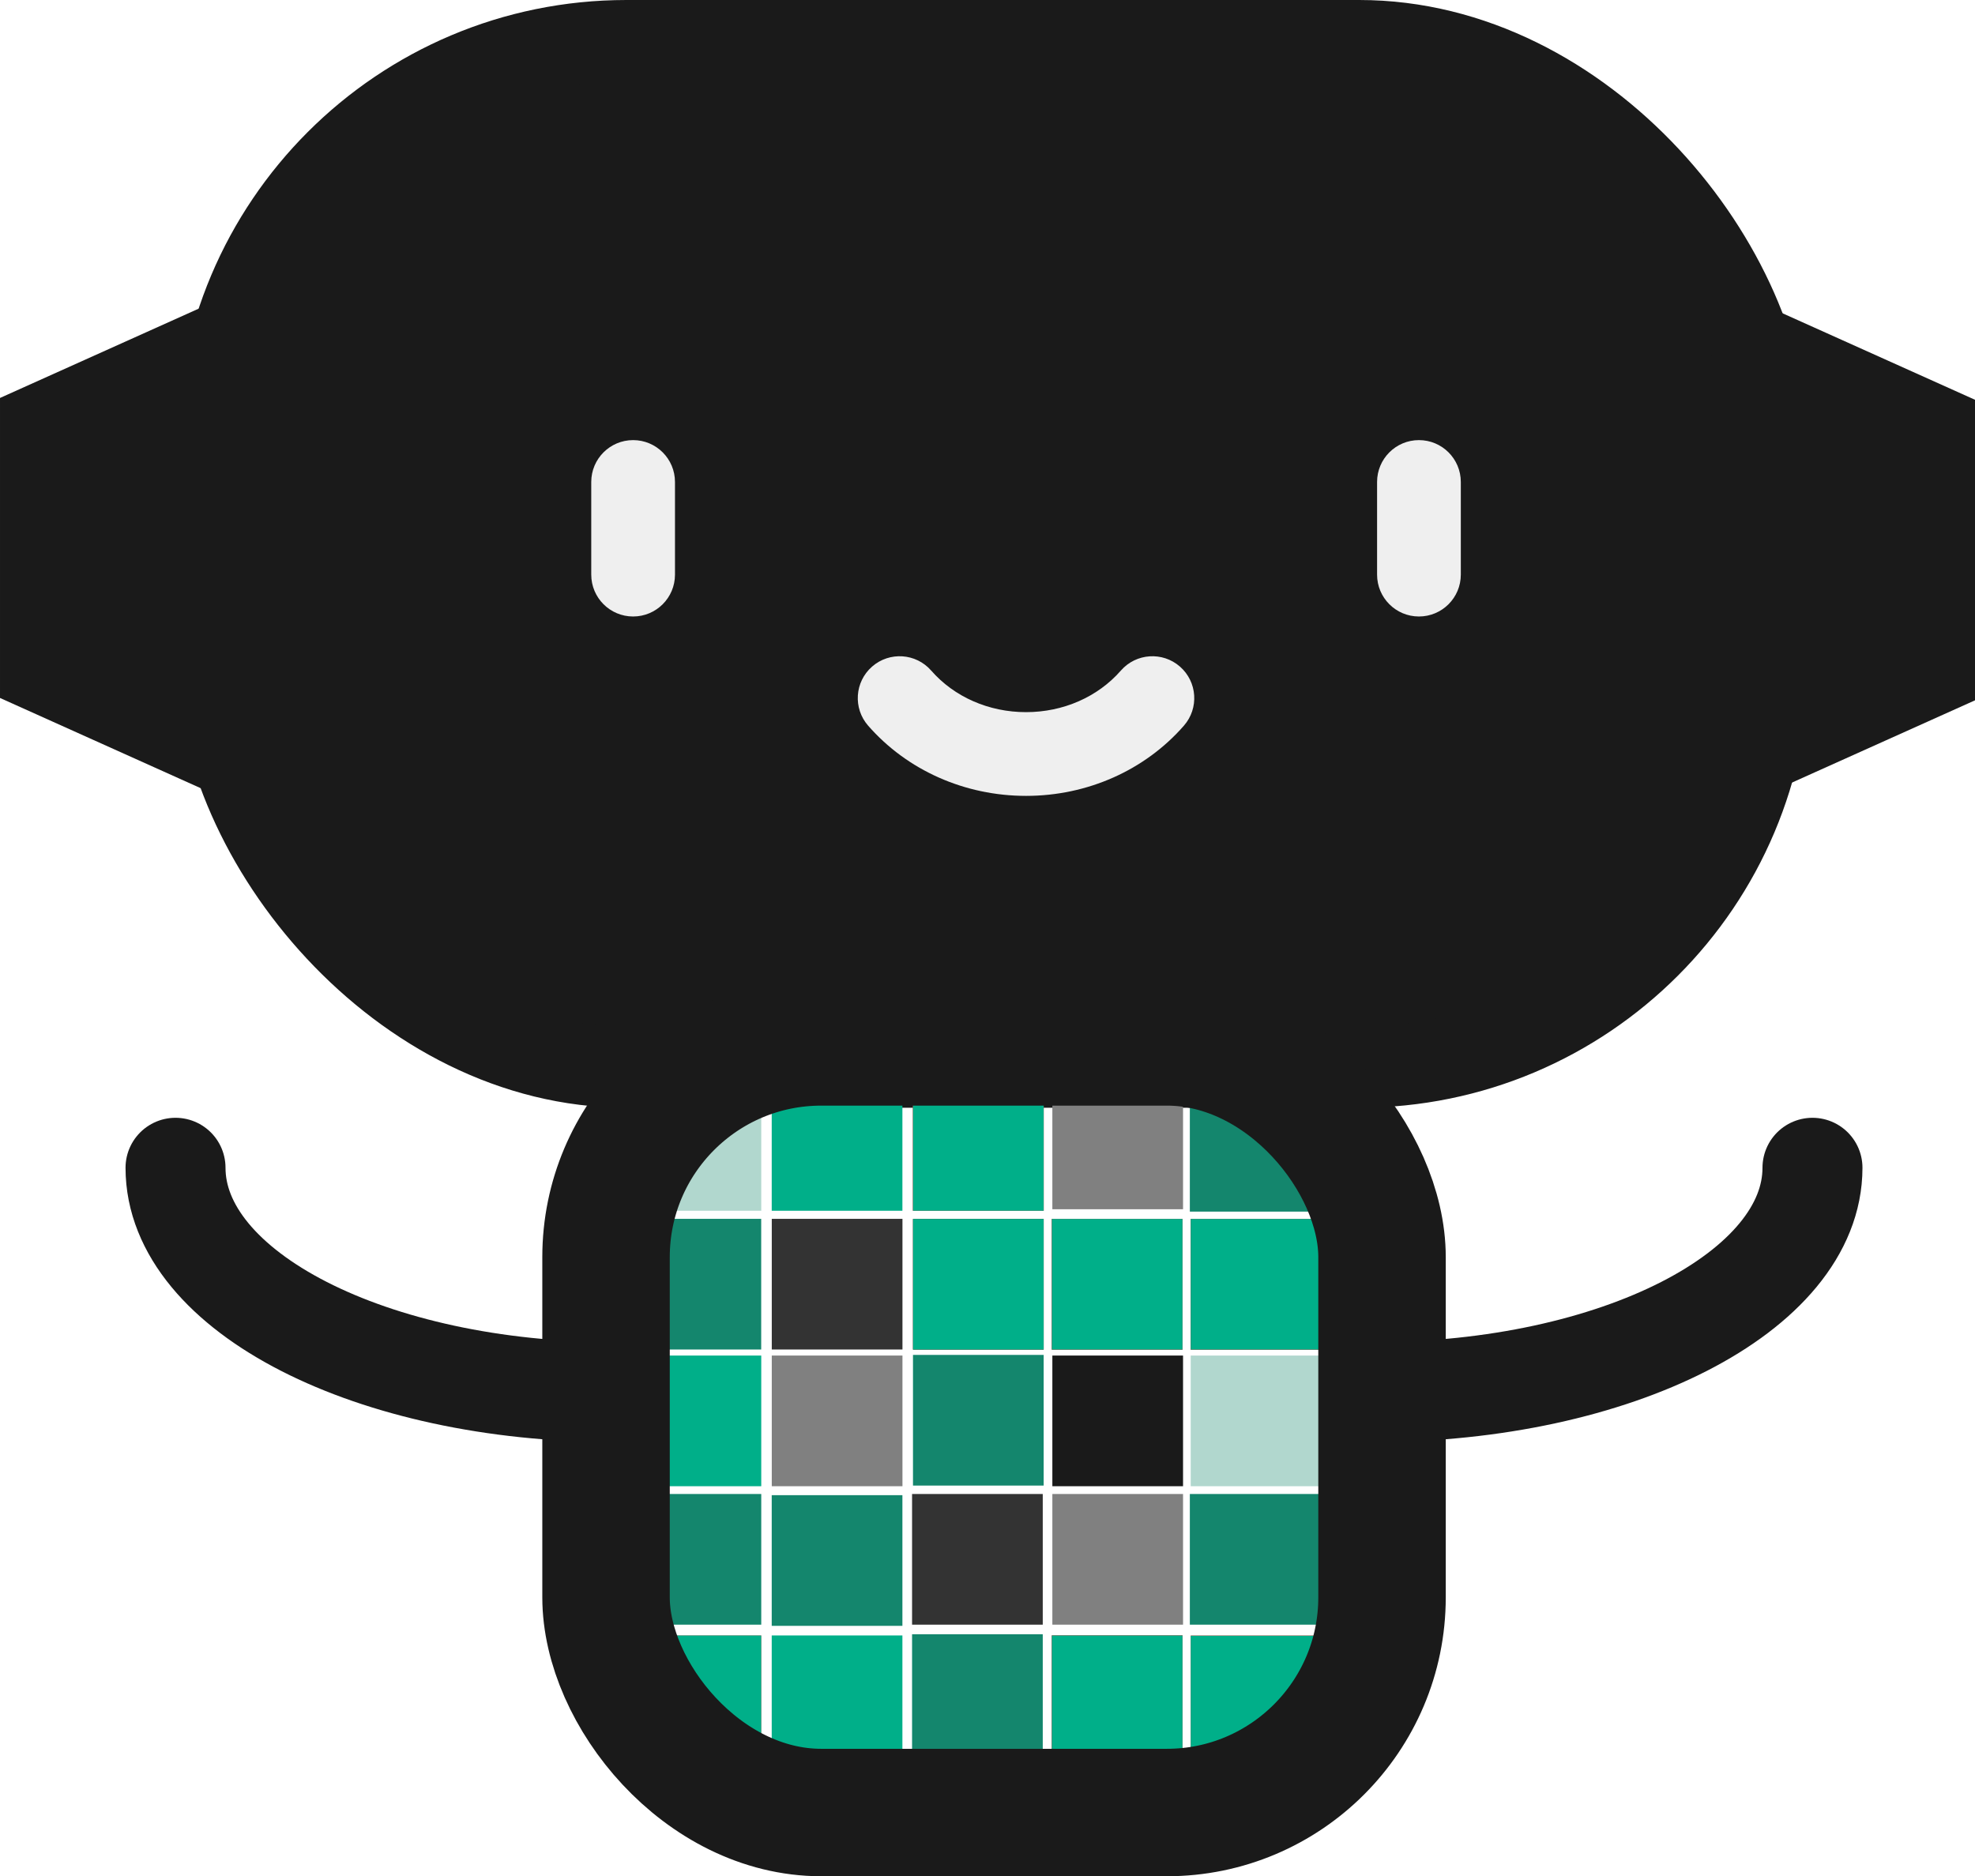<?xml version="1.0" encoding="UTF-8" standalone="no"?>
<svg
   xmlns:dc="http://purl.org/dc/elements/1.1/"
   xmlns:cc="http://creativecommons.org/ns#"
   xmlns:rdf="http://www.w3.org/1999/02/22-rdf-syntax-ns#"
   xmlns:svg="http://www.w3.org/2000/svg"
   xmlns="http://www.w3.org/2000/svg"
   xmlns:sodipodi="http://sodipodi.sourceforge.net/DTD/sodipodi-0.dtd"
   xmlns:inkscape="http://www.inkscape.org/namespaces/inkscape"
   height="281.533"
   width="296.312"
   inkscape:version="1.0 (4035a4fb49, 2020-05-01)"
   sodipodi:docname="wikicontrib-logo-rev.svg"
   version="1.1"
   viewBox="0 0 296.312 281.533"
   data-name="圖層 1"
   id="圖層_1">
  <sodipodi:namedview
     fit-margin-bottom="0"
     fit-margin-right="0"
     fit-margin-left="0"
     fit-margin-top="0"
     inkscape:current-layer="圖層_1"
     inkscape:window-maximized="1"
     inkscape:window-y="30"
     inkscape:window-x="0"
     inkscape:cy="136.46738"
     inkscape:cx="54.612918"
     inkscape:zoom="1.9616829"
     showgrid="false"
     id="namedview103"
     inkscape:window-height="1377"
     inkscape:window-width="2560"
     inkscape:pageshadow="2"
     inkscape:pageopacity="0"
     guidetolerance="10"
     gridtolerance="10"
     objecttolerance="10"
     borderopacity="1"
     bordercolor="#666666"
     pagecolor="#ffffff" />
  <defs
     id="defs4">
    <style
       id="style2">
      .cls-1 {
        fill: #ff1549;
      }

      .cls-12, .cls-2, .cls-4 {
        fill: none;
      }

      .cls-2 {
        stroke: #069;
      }

      .cls-11, .cls-12, .cls-2, .cls-3, .cls-4 {
        stroke-miterlimit: 10;
      }

      .cls-2, .cls-4 {
        stroke-width: 15px;
      }

      .cls-3 {
        fill: #396;
        stroke: #396;
      }

      .cls-11, .cls-12, .cls-4 {
        stroke: #900;
      }

      .cls-5 {
        fill: #980000;
      }

      .cls-6 {
        fill: #ff5559;
      }

      .cls-7 {
        fill: #00af89;
      }

      .cls-8 {
        fill: #b1d7ce;
      }

      .cls-9 {
        fill: #efeded;
      }

      .cls-10 {
        fill: #14866d;
      }

      .cls-11 {
        fill: #900;
      }

      .cls-12 {
        stroke-width: 7px;
      }
    </style>
  </defs>
  <title
     id="title6">wikicontrib logo 2019-12-20 0731(UTC+8)</title>
  <line
     style="stroke-width:0.813"
     id="line8"
     y2="162.152"
     x2="256.794"
     y1="162.152"
     x1="258.354"
     class="cls-1" />
  <rect
     style="fill:#1a1a1a;stroke:#1a1a1a;stroke-width:12.192;stroke-miterlimit:10.3;stroke-dasharray:none;stroke-opacity:1"
     id="rect10"
     rx="61.503"
     height="154.024"
     width="232.946"
     y="6.096"
     x="32.479"
     class="cls-2" />
  <polygon
     transform="matrix(0.813,0,0,0.813,-24.79,7.1554565e-6)"
     style="fill:#1a1a1a;stroke:none"
     id="polygon12"
     points="348.94,53.1 395.06,73.83 395.06,129.21 348.94,149.94 "
     class="cls-3" />
  <polygon
     transform="matrix(0.813,0,0,0.813,-0.406,7.1554565e-6)"
     style="fill:#1a1a1a;stroke:none"
     id="polygon14"
     points="0.5,128.82 0.5,73.45 46.63,52.71 46.63,149.56 "
     class="cls-3" />
  <path
     style="stroke:#1a1a1a;stroke-linecap:round;stroke-linejoin:round;stroke-opacity:1"
     id="path16"
     d="m 271.928,175.226 c 0,18.604 -29.447,33.661 -65.836,33.661"
     class="cls-4" />
  <path
     style="stroke:#1a1a1a;stroke-linecap:round;stroke-opacity:1"
     id="path18"
     d="m 26.334,175.226 c 0,18.604 29.447,33.661 65.836,33.661"
     class="cls-4" />
  <g
     transform="matrix(0.996,0,0,0.996,-83.8,-59.461)"
     id="g1281">
    <rect
       class="cls-5"
       x="221.663"
       y="222.418"
       width="19.686"
       height="19.686"
       id="rect20"
       style="stroke-width:0.813" />
    <rect
       class="cls-5"
       x="221.663"
       y="243.339"
       width="19.686"
       height="19.686"
       id="rect22"
       style="stroke-width:0.813" />
    <rect
       class="cls-5"
       x="242.576"
       y="243.339"
       width="19.686"
       height="19.686"
       id="rect24"
       style="stroke-width:0.813" />
    <rect
       class="cls-5"
       x="263.497"
       y="243.339"
       width="19.686"
       height="19.686"
       id="rect26"
       style="stroke-width:0.813" />
    <rect
       class="cls-6"
       x="179.121"
       y="306.087"
       width="19.686"
       height="19.686"
       id="rect28"
       style="stroke-width:0.813" />
    <rect
       class="cls-5"
       x="242.576"
       y="306.087"
       width="19.686"
       height="19.686"
       id="rect30"
       style="stroke-width:0.813" />
    <rect
       class="cls-6"
       x="263.497"
       y="306.087"
       width="19.686"
       height="19.686"
       id="rect32"
       style="stroke-width:0.813" />
    <rect
       class="cls-6"
       x="242.576"
       y="243.339"
       width="19.686"
       height="19.686"
       id="rect34"
       style="stroke-width:0.813" />
    <rect
       class="cls-6"
       x="221.663"
       y="222.418"
       width="19.686"
       height="19.686"
       id="rect36"
       style="stroke-width:0.813" />
    <rect
       class="cls-6"
       x="263.497"
       y="243.339"
       width="19.686"
       height="19.686"
       id="rect38"
       style="stroke-width:0.813" />
    <rect
       class="cls-6"
       x="242.576"
       y="306.087"
       width="19.686"
       height="19.686"
       id="rect40"
       style="stroke-width:0.813" />
    <rect
       class="cls-7"
       x="179.121"
       y="263.919"
       width="19.686"
       height="19.686"
       id="rect42"
       style="stroke-width:0.813" />
    <rect
       class="cls-7"
       x="200.384"
       y="222.418"
       width="19.686"
       height="19.686"
       id="rect44"
       style="stroke-width:0.813" />
    <rect
       class="cls-7"
       x="221.663"
       y="222.418"
       width="19.686"
       height="19.686"
       id="rect46"
       style="stroke-width:0.813" />
    <rect
       class="cls-7"
       x="242.576"
       y="243.339"
       width="19.686"
       height="19.686"
       id="rect48"
       style="stroke-width:0.813" />
    <rect
       class="cls-7"
       x="263.497"
       y="243.339"
       width="19.686"
       height="19.686"
       id="rect50"
       style="stroke-width:0.813" />
    <rect
       class="cls-7"
       x="242.576"
       y="306.087"
       width="19.686"
       height="19.686"
       id="rect52"
       style="stroke-width:0.813" />
    <rect
       class="cls-7"
       x="200.384"
       y="306.087"
       width="19.686"
       height="19.686"
       id="rect54"
       style="stroke-width:0.813" />
    <rect
       class="cls-7"
       x="179.121"
       y="306.087"
       width="19.686"
       height="19.686"
       id="rect56"
       style="stroke-width:0.813" />
    <rect
       class="cls-7"
       x="263.497"
       y="306.12"
       width="19.686"
       height="19.686"
       id="rect58"
       style="stroke-width:0.813" />
    <rect
       class="cls-7"
       x="221.663"
       y="243.339"
       width="19.686"
       height="19.686"
       id="rect60"
       style="stroke-width:0.813" />
    <rect
       class="cls-8"
       x="179.121"
       y="222.418"
       width="19.686"
       height="19.686"
       id="rect62"
       style="stroke-width:0.813" />
    <rect
       class="cls-8"
       x="263.497"
       y="263.919"
       width="19.686"
       height="19.686"
       id="rect64"
       style="stroke-width:0.813" />
    <rect
       class="cls-9"
       x="200.392"
       y="243.323"
       width="19.686"
       height="19.686"
       id="rect66"
       style="fill:#333333;stroke-width:0.813" />
    <rect
       class="cls-9"
       x="200.392"
       y="263.919"
       width="19.686"
       height="19.686"
       id="rect68"
       style="fill:#808080;stroke-width:0.813" />
    <rect
       class="cls-9"
       x="242.657"
       y="284.776"
       width="19.686"
       height="19.686"
       id="rect70"
       style="fill:#808080;stroke-width:0.813" />
    <rect
       class="cls-9"
       x="221.525"
       y="284.776"
       width="19.686"
       height="19.686"
       id="rect72"
       style="fill:#333333;stroke-width:0.813" />
    <rect
       class="cls-9"
       x="242.657"
       y="263.919"
       width="19.686"
       height="19.686"
       id="rect74"
       style="fill:#1a1a1a;stroke-width:0.813" />
    <rect
       class="cls-9"
       x="242.657"
       y="222.191"
       width="19.686"
       height="19.686"
       id="rect76"
       style="fill:#808080;stroke-width:0.813" />
    <rect
       class="cls-10"
       x="179.113"
       y="243.323"
       width="19.686"
       height="19.686"
       id="rect78"
       style="stroke-width:0.813" />
    <rect
       class="cls-10"
       x="179.121"
       y="284.776"
       width="19.686"
       height="19.686"
       id="rect80"
       style="stroke-width:0.813" />
    <rect
       class="cls-10"
       x="221.525"
       y="305.908"
       width="19.686"
       height="19.686"
       id="rect82"
       style="stroke-width:0.813" />
    <rect
       class="cls-10"
       x="263.367"
       y="222.548"
       width="19.686"
       height="19.686"
       id="rect84"
       style="stroke-width:0.813" />
    <rect
       class="cls-10"
       x="263.367"
       y="284.776"
       width="19.686"
       height="19.686"
       id="rect86"
       style="stroke-width:0.813" />
    <rect
       class="cls-10"
       x="221.663"
       y="263.822"
       width="19.686"
       height="19.686"
       id="rect90"
       style="stroke-width:0.813" />
    <rect
       class="cls-10"
       x="200.384"
       y="284.954"
       width="19.686"
       height="19.686"
       id="rect92"
       style="stroke-width:0.813" />
  </g>
  <g
     style="opacity:1;fill:#ffffff;fill-opacity:0.926"
     transform="matrix(0.813,0,0,0.813,-54.191,-80.186)"
     id="g11146">
    <path
       inkscape:connector-curvature="0"
       style="fill:#ffffff;fill-opacity:0.926"
       d="m 183.491,212.413 c -4.268,0 -7.726,-3.459 -7.726,-7.726 v -17.101 c 0,-4.267 3.458,-7.726 7.726,-7.726 4.268,0 7.726,3.459 7.726,7.726 v 17.101 c 0.001,4.267 -3.458,7.726 -7.726,7.726 z"
       id="path11140" />
    <path
       inkscape:connector-curvature="0"
       style="fill:#ffffff;fill-opacity:0.926"
       d="m 328.508,212.413 c -4.268,0 -7.726,-3.459 -7.726,-7.726 v -17.101 c 0,-4.267 3.458,-7.726 7.726,-7.726 4.268,0 7.726,3.459 7.726,7.726 v 17.101 c 0,4.267 -3.459,7.726 -7.726,7.726 z"
       id="path11142" />
    <path
       inkscape:connector-curvature="0"
       style="fill:#ffffff;fill-opacity:0.926"
       d="m 255.999,245.521 c -11.319,0 -21.94,-4.723 -29.139,-12.96 -2.809,-3.213 -2.481,-8.093 0.731,-10.902 3.213,-2.809 8.094,-2.482 10.902,0.731 4.266,4.879 10.646,7.677 17.505,7.677 6.86,0 13.24,-2.798 17.504,-7.676 2.807,-3.214 7.69,-3.542 10.901,-0.732 3.213,2.808 3.542,7.689 0.732,10.902 -7.196,8.237 -17.817,12.96 -29.136,12.96 z"
       id="path11144" />
  </g>
  <rect
     class="cls-2"
     x="90.925"
     y="156.339"
     width="116.422"
     height="115.633"
     rx="32.29"
     id="rect88"
     style="fill:none;stroke:#1a1a1a;stroke-width:19.123px;stroke-miterlimit:10;stroke-opacity:1" />
</svg>
